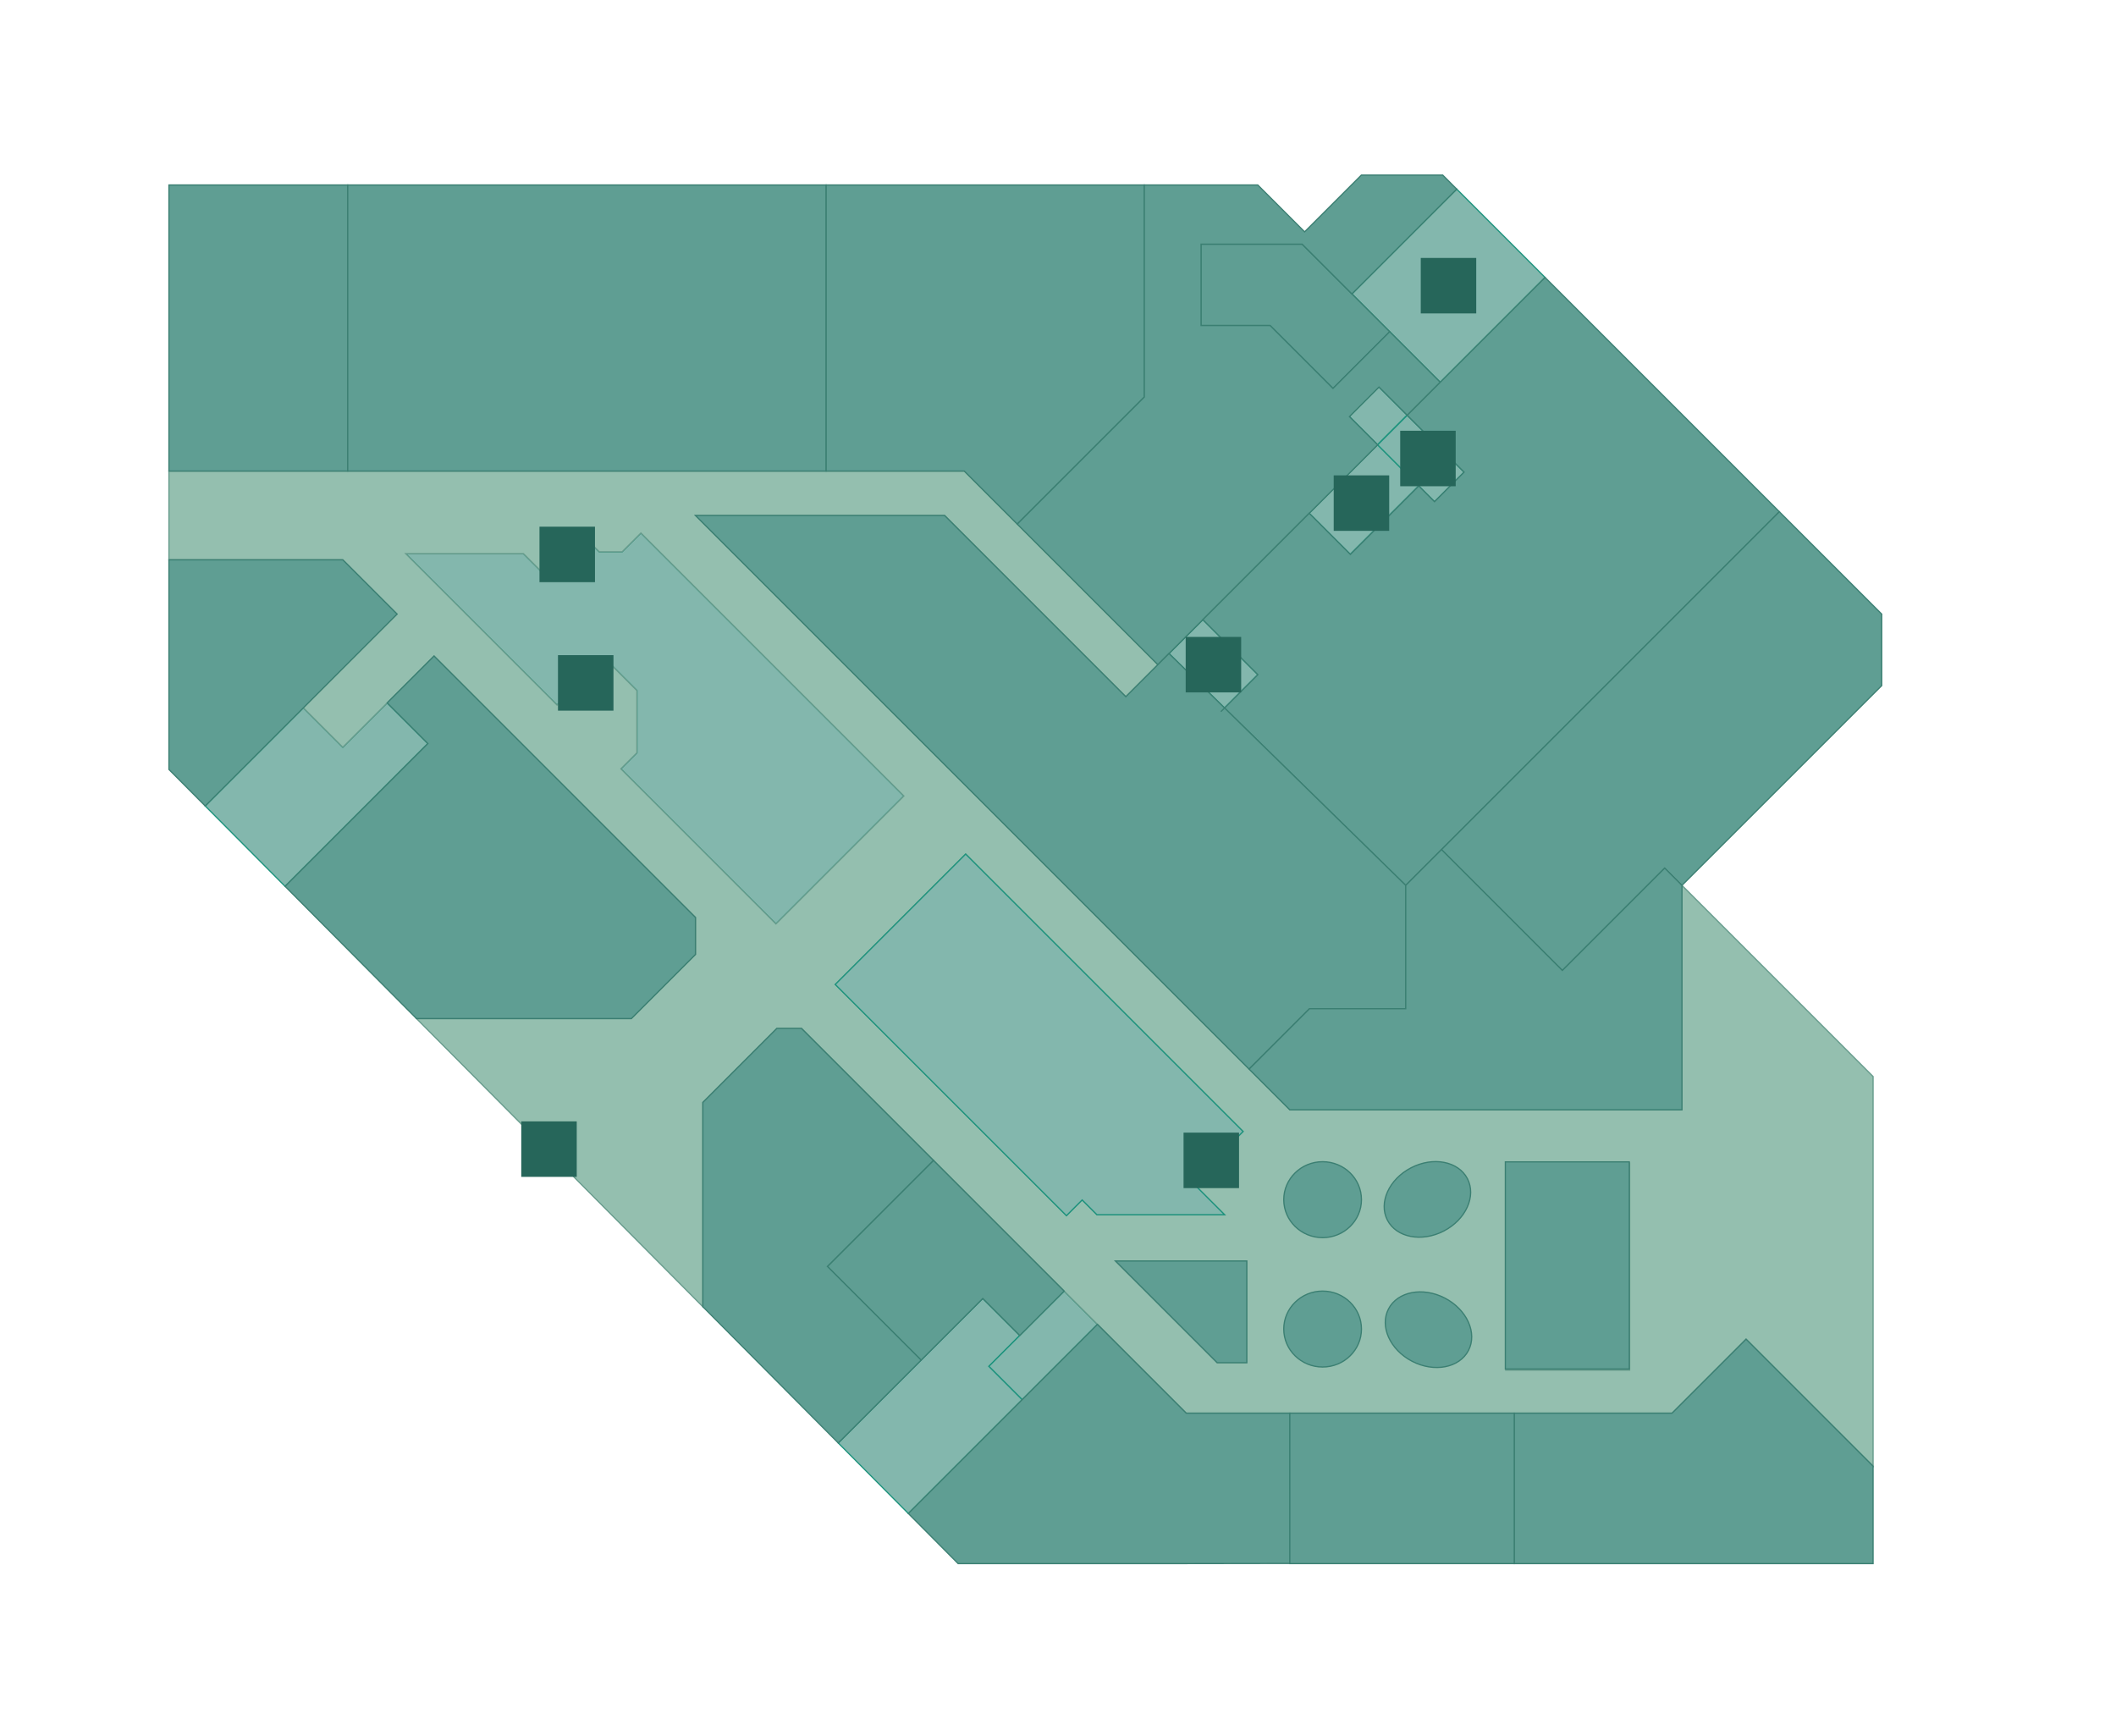 <?xml version="1.0" encoding="utf-8"?>
<!-- Generator: Adobe Illustrator 17.0.0, SVG Export Plug-In . SVG Version: 6.00 Build 0)  -->
<!DOCTYPE svg PUBLIC "-//W3C//DTD SVG 1.1//EN" "http://www.w3.org/Graphics/SVG/1.1/DTD/svg11.dtd">
<svg version="1.1" id="Layer_1" xmlns="http://www.w3.org/2000/svg" xmlns:xlink="http://www.w3.org/1999/xlink" x="0px" y="0px"
	 width="1716px" height="1408px" viewBox="0 0 1716 1408" enable-background="new 0 0 1716 1408" xml:space="preserve">
<g id="background">
	<rect fill="#FFFFFF" width="1716" height="1408"/>
</g>
<g id="etc">
	<polygon fill="#83B7AD" stroke="#1D937D" stroke-miterlimit="10" points="1181.355,153.356 1096.355,238.356 1127,269 1168,310 
		1253,225 	"/>
	
		<rect x="1101.591" y="320.365" transform="matrix(0.707 0.707 -0.707 0.707 565.922 -691.587)" fill="#83B7AD" stroke="#1D937D" stroke-miterlimit="10" width="32.379" height="33.939"/>
	<polygon fill="#83B7AD" stroke="#1D937D" stroke-miterlimit="10" points="1020.093,547.108 975.492,502.508 948,530 
		993.07,574.131 	"/>
	
		<rect x="1082.576" y="365.965" transform="matrix(0.707 0.707 -0.707 0.707 610.51 -663.49)" fill="#83B7AD" stroke="#1D937D" stroke-miterlimit="10" width="47.165" height="78.48"/>
	<polygon fill="#83B7AD" stroke="#1D937D" stroke-miterlimit="10" points="1141.232,336.767 1117.234,360.766 1150.586,394.117 
		1150.586,394.117 1163.335,406.866 1187.334,382.868 	"/>
	<polygon fill="#83B7AD" stroke="#1D937D" stroke-miterlimit="10" points="278,606 246,574 166.408,653.592 201.797,689.203 
		218.744,706.256 231.205,718.795 347,603 314,570 	"/>
	<polygon fill="#83B7AD" stroke="#1D937D" stroke-miterlimit="10" points="802,1108 802,1108 827,1083 797,1053 747,1103 747,1103 
		679.804,1170.196 731.642,1222.358 736.626,1227.374 829,1135 	"/>
	<polygon fill="#83B7AD" stroke="#1D937D" stroke-miterlimit="10" points="863,1047 827,1083 827,1083 802,1108 829,1135 890,1074 	
		"/>
	<polygon fill="#83B7AD" stroke="#1D937D" stroke-miterlimit="10" points="733,645.5 519.75,432.25 504.5,447.5 486,447.5 
		476.25,437.75 444.75,469.25 424.5,449 329,449 451.75,571.75 490,533.5 490,533.5 490,533.5 516.5,560 516.5,560 516.5,560 
		516.5,610.5 516.5,610.5 516.5,610.5 503.5,623.5 629.25,749.25 	"/>
	<path fill="#94BFAF" stroke="#679B8C" stroke-miterlimit="10" d="M1364,718v182l0,0h-318l-33-33L564,418h202l147,147l26-26L825,425
		l-43-43H670H282H137v72h141l44,44l-76,76l32,32l36-36l38-38l212,212v30l-52,52H337.745L570,1059.707V894l60-60h20l107,107l106,106
		l27,27l72,72h266h128l60-60l103,103v-1v-3V873L1364,718z M629.25,749.25L503.5,623.5l13-13V560L490,533.5l-38.25,38.25L329,449
		h95.5l20.25,20.25l31.5-31.5l9.75,9.75h18.5l15.25-15.25L733,645.5L629.25,749.25z M889.6,985.088l-12-12l-12.749,12.748
		l-187.487-187.49l0,0l105.742-105.744l224.988,224.988l-41.248,41.248l26.249,26.25L889.6,985.088L889.6,985.088z
		 M1011.092,1105.084h-23.999l-82.496-82.496h106.494L1011.092,1105.084L1011.092,1105.084z M1321.577,1111.082h-100.495V943.09
		h100.495V1111.082z"/>
	<polygon fill="#83B7AD" stroke="#1D937D" stroke-miterlimit="10" points="966.845,958.838 966.845,958.838 1008.093,917.59 
		783.104,692.601 677.36,798.346 864.852,985.836 877.6,973.087 877.6,973.087 877.6,973.087 889.6,985.087 993.094,985.087 	"/>
</g>
<g id="rooms">
	<polygon id="luggage" fill="#5F9E93" stroke="#3B7F72" stroke-miterlimit="10" points="256,150 137,150 137,276 137,382 282,382 
		282,150 	"/>
	<rect id="his-lab-1" x="282" y="150" fill="#5F9E93" stroke="#3B7F72" stroke-miterlimit="10" width="388" height="232"/>
	<polygon id="pur-suit" fill="#5F9E93" stroke="#3B7F72" stroke-miterlimit="10" points="928,150 670,150 670,382 782,382 825,425 
		928,322 	"/>
	<polygon id="barberford-noir" fill="#5F9E93" stroke="#3B7F72" stroke-miterlimit="10" points="1096.355,238.356 1096.355,238.356 
		1056,198 974,198 974,264 1030,264 1081,315 1127,269 1123.5,265.5 	"/>
	<polygon id="skin-lab" fill="#5F9E93" stroke="#3B7F72" stroke-miterlimit="10" points="1081,315 1030,264 974,264 974,198 
		1056,198 1096.355,238.356 1181.355,153.356 1170,142 1104,142 1058,188 1020,150 928,150 928,322 825,425 939,539 948,530 
		975.492,502.508 1061.737,416.263 1117.234,360.766 1094.338,337.87 1118.337,313.871 1141.232,336.767 1168,310 1127,269 	"/>
	<polygon fill="#5F9E93" stroke="#3B7F72" stroke-miterlimit="10" points="1441,413 1253.5,225.5 1253,225 1168,310 
		1141.232,336.767 1187.334,382.868 1163.335,406.866 1150.586,394.117 1095.089,449.614 1061.737,416.263 975.492,502.508 
		1020.093,547.108 993.07,574.131 1140,718 1169,689 1443,415 	"/>
	<polygon fill="#5F9E93" stroke="#3B7F72" stroke-miterlimit="10" points="1443,415 1169,689 1267,787 1350,704 1350,704 1350,704 
		1364,718 1364,718 1526,556 1526,498 	"/>
	<polygon id="his-lab-2" fill="#5F9E93" stroke="#3B7F72" stroke-miterlimit="10" points="993.07,574.131 990.094,577.107 
		993.07,574.131 948,530 939,539 913,565 766,418 564,418 1013,867 1062,818 1140,818 1140,722 1140,718 	"/>
	<polygon id="curated-area" fill="#5F9E93" stroke="#3B7F72" stroke-miterlimit="10" points="314,570 347,603 231.205,718.795 
		324.913,813.087 337.745,826 512,826 564,774 564,744 352,532 	"/>
	<polygon id="tumi" fill="#5F9E93" stroke="#3B7F72" stroke-miterlimit="10" points="890,1074 829,1135 736.626,1227.374 777,1268 
		957,1268 1046.234,1267.861 1046.234,1267.861 1046.004,1146 962,1146 	"/>
	<polygon id="rimowa" fill="#5F9E93" stroke="#3B7F72" stroke-miterlimit="10" points="671,1027 747,1103 797,1053 827,1083 
		863,1047 757,941 	"/>
	<polygon id="porter-yoshida" fill="#5F9E93" stroke="#3B7F72" stroke-miterlimit="10" points="904.598,1022.587 987.094,1105.083 
		1011.092,1105.083 1011.092,1022.587 	"/>
	<polygon id="topman" fill="#5F9E93" stroke="#3B7F72" stroke-miterlimit="10" points="650,834 630,834 570,894 570,1059.707 
		659.118,1149.382 679.804,1170.196 747,1103 671,1027 757,941 	"/>
	<polygon id="adler-galerie" fill="#5F9E93" stroke="#3B7F72" stroke-miterlimit="10" points="1416,1086 1356,1146 1228,1146 
		1228,1268 1519,1268 1519,1189 	"/>
	<polygon id="veda-salon" fill="#5F9E93" stroke="#3B7F72" stroke-miterlimit="10" points="246,574 322,498 278,454 137,454 
		137,624 166.408,653.592 	"/>
	<g id="his-lab-3">
		<ellipse fill="#5F9E93" stroke="#3B7F72" stroke-miterlimit="10" cx="1072.589" cy="972.879" rx="31.499" ry="30.788"/>
		<ellipse fill="#5F9E93" stroke="#3B7F72" stroke-miterlimit="10" cx="1072.589" cy="1077.788" rx="31.499" ry="30.788"/>
		
			<ellipse transform="matrix(-0.46 -0.888 0.888 -0.46 826.369 2448.502)" fill="#5F9E93" stroke="#3B7F72" stroke-miterlimit="10" cx="1158.023" cy="972.868" rx="28.86" ry="36.536"/>
		
			<ellipse transform="matrix(0.462 -0.887 0.887 0.462 -332.558 1607.6)" fill="#5F9E93" stroke="#3B7F72" stroke-miterlimit="10" cx="1158.084" cy="1077.765" rx="28.858" ry="36.531"/>
	</g>
	<polygon id="issey-miyake" fill="#5F9E93" stroke="#3B7F72" stroke-miterlimit="10" points="1350,704 1267,787 1169,689 1140,718 
		1140,722 1140,818 1062,818 1013,867 1046,900 1364,900 1364,718 	"/>
	
		<rect id="brooks_brothers" x="1046.004" y="1146" fill="#5F9E93" stroke="#3B7F72" stroke-miterlimit="10" width="181.996" height="122"/>
	
		<rect id="asia-books" x="1220.788" y="942.223" fill="#5F9E93" stroke="#3B7F72" stroke-miterlimit="10" width="100.495" height="167.992"/>
</g>
<g id="signs">
	<rect id="toilet" x="1152.178" y="209.178" fill="#26665A" width="45" height="45"/>
	<g id="stairs">
		<rect id="stairs-2" x="1135.509" y="349.317" fill="#26665A" width="45" height="45"/>
		<rect id="stairs-1" x="961.546" y="516.5" fill="#26665A" width="45" height="45"/>
	</g>
	<rect id="lift" x="1081.588" y="385.5" fill="#26665A" width="45" height="45"/>
	<rect id="bts" x="422.721" y="909.377" fill="#26665A" width="45" height="45"/>
	<g id="escalator">
		<rect id="escalator-1" x="437.5" y="427.114" fill="#26665A" width="45" height="45"/>
		<rect id="escalator-2" x="452.5" y="531.296" fill="#26665A" width="45" height="45"/>
		<rect id="escalator-3" x="959.812" y="918.5" fill="#26665A" width="45" height="45"/>
	</g>
</g>
</svg>
